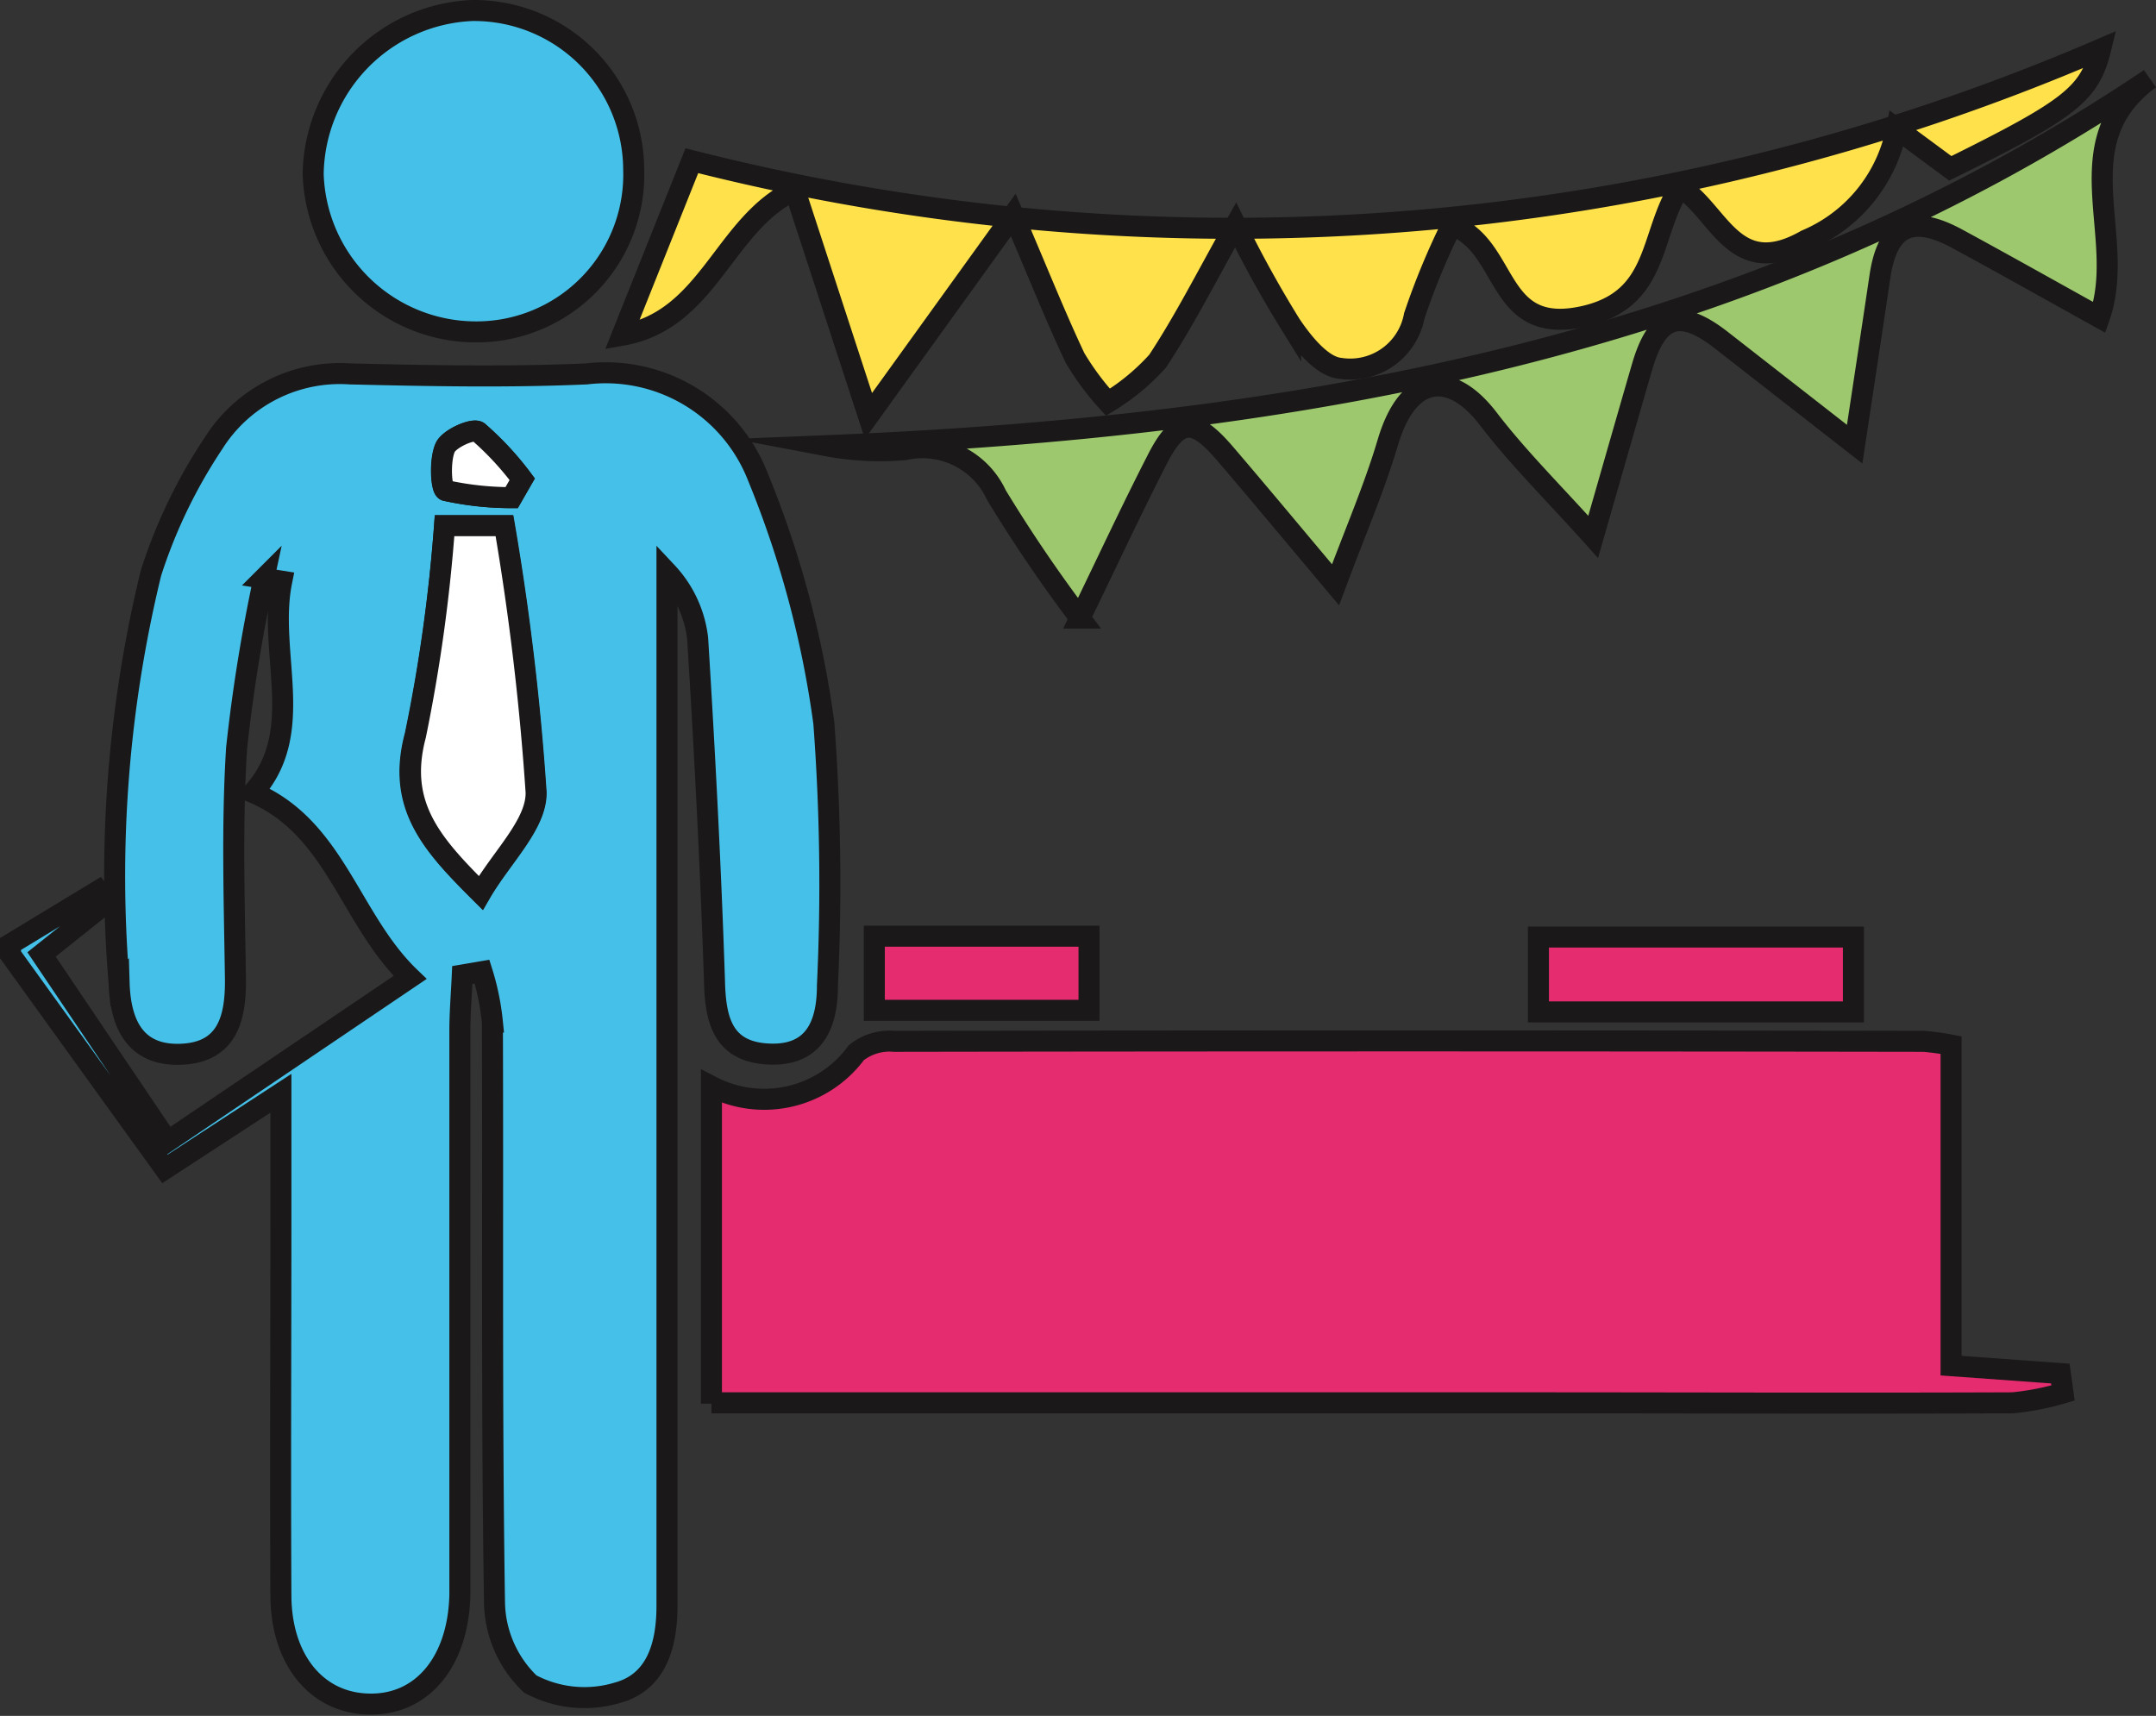 <svg xmlns="http://www.w3.org/2000/svg" width="25.65" height="20.416" viewBox="0 0 25.65 20.416"><rect x="0" y="0" width="25.65" height="20.416" fill="#333333" stroke="none"/><defs><style>.a{fill:#45c1e9;}.a,.b,.c,.d,.e{stroke:#1a1818;stroke-miterlimit:10;stroke-width:0.25px;}.b{fill:#e52c6f;}.c{fill:#ffe14b;}.d{fill:#9dc86d;}.e{fill:#fff;}</style></defs><g transform="translate(-0.361 -3.251)"><path class="a" d="M.486,14.483l1.042-.632.1.14-.773.616,1.5,2.224,2.885-1.95c-.721-.692-.886-1.782-1.868-2.2.648-.721.168-1.661.341-2.515l-.212-.034a19.746,19.746,0,0,0-.325,2.018c-.058.912-.027,1.83-.014,2.745.006.48-.1.881-.653.9s-.717-.38-.731-.85a15.255,15.255,0,0,1,.379-4.876A6.178,6.178,0,0,1,2.9,8.527,1.776,1.776,0,0,1,4.526,7.7c.937.022,1.876.041,2.81,0A1.944,1.944,0,0,1,9.378,8.926a11.934,11.934,0,0,1,.784,2.926,25.615,25.615,0,0,1,.043,3.125c0,.5-.18.855-.734.813-.519-.04-.6-.419-.61-.875-.045-1.356-.116-2.712-.2-4.067a1.382,1.382,0,0,0-.365-.787v.672q0,5.813,0,11.626c0,.468-.126.9-.577,1.029a1.367,1.367,0,0,1-1.049-.1,1.37,1.37,0,0,1-.426-.976c-.036-2.3-.016-4.6-.025-6.9a2.985,2.985,0,0,0-.123-.6l-.235.04c-.01.222-.029.444-.029.667q0,3.131,0,6.26c0,.149,0,.3,0,.447-.018.8-.454,1.32-1.09,1.3-.612-.015-1.035-.524-1.039-1.287-.008-1.491,0-2.981,0-4.472V16.259l-1.38.9L.486,14.611ZM5.65,9.506A19.412,19.412,0,0,1,5.3,12c-.226.839.2,1.3.777,1.875.247-.43.668-.823.657-1.2a31.241,31.241,0,0,0-.376-3.169Zm.8-.334.126-.219a3.609,3.609,0,0,0-.523-.564c-.061-.045-.345.08-.393.187-.067.149-.051.493.005.511A3.624,3.624,0,0,0,6.447,9.172Z"/><path class="b" d="M8.825,19.952V16.177a1.36,1.36,0,0,0,1.723-.4.632.632,0,0,1,.45-.136q6.125-.01,12.248,0a2.984,2.984,0,0,1,.327.045V19.5l1.3.094.032.231a3.17,3.17,0,0,1-.6.117c-1.977.008-3.955,0-5.932,0H8.825Z"/><path class="c" d="M17.634,5.928a8.615,8.615,0,0,0-.447,1.08.776.776,0,0,1-.884.625c-.214-.021-.439-.3-.587-.52a13.5,13.5,0,0,1-.655-1.185c-.349.62-.61,1.139-.928,1.62a2.616,2.616,0,0,1-.591.489,3.223,3.223,0,0,1-.392-.528c-.242-.514-.452-1.043-.734-1.7L10.693,8.2,9.816,5.513C8.971,5.907,8.8,7.058,7.762,7.24l.83-2.077a26.1,26.1,0,0,0,16.76-1.327c-.13.534-.364.713-1.788,1.418l-.639-.472a1.813,1.813,0,0,1-1.077,1.326c-.857.489-1.026-.333-1.5-.632-.37.569-.234,1.342-1.156,1.542C18.14,7.245,18.324,6.191,17.634,5.928Z"/><path class="d" d="M25.937,4.189c-1.04.765-.26,1.875-.6,2.839-.553-.307-1.116-.624-1.685-.933-.55-.3-.837-.156-.926.45-.093.628-.189,1.256-.3,1.991L20.842,7.3c-.495-.387-.766-.3-.945.316s-.352,1.222-.582,2.023c-.464-.518-.887-.934-1.244-1.4-.457-.6-.963-.527-1.2.279-.161.542-.388,1.064-.621,1.691-.473-.562-.888-1.063-1.311-1.557-.381-.446-.562-.429-.821.087-.3.586-.576,1.179-.909,1.866a17.384,17.384,0,0,1-.994-1.464.97.97,0,0,0-1.09-.54,3.419,3.419,0,0,1-.933-.047C15.777,8.327,21.162,7.4,25.937,4.189Z"/><path class="a" d="M7.9,5.268A1.871,1.871,0,0,1,6.036,7.2,1.938,1.938,0,0,1,4.087,5.322,1.975,1.975,0,0,1,5.982,3.376,1.9,1.9,0,0,1,7.9,5.268Z"/><path class="b" d="M22.411,15.291H18.664V14.4h3.747Z"/><path class="b" d="M10.763,14.39h2.554v.882H10.763Z"/><path class="e" d="M5.65,9.506h.713a31.241,31.241,0,0,1,.376,3.169c.011.381-.41.774-.657,1.2-.573-.573-1-1.036-.777-1.875A19.412,19.412,0,0,0,5.65,9.506Z"/><path class="e" d="M6.447,9.172a3.624,3.624,0,0,1-.785-.085c-.056-.018-.072-.362-.005-.511.048-.107.332-.232.393-.187a3.609,3.609,0,0,1,.523.564Z"/></g></svg>